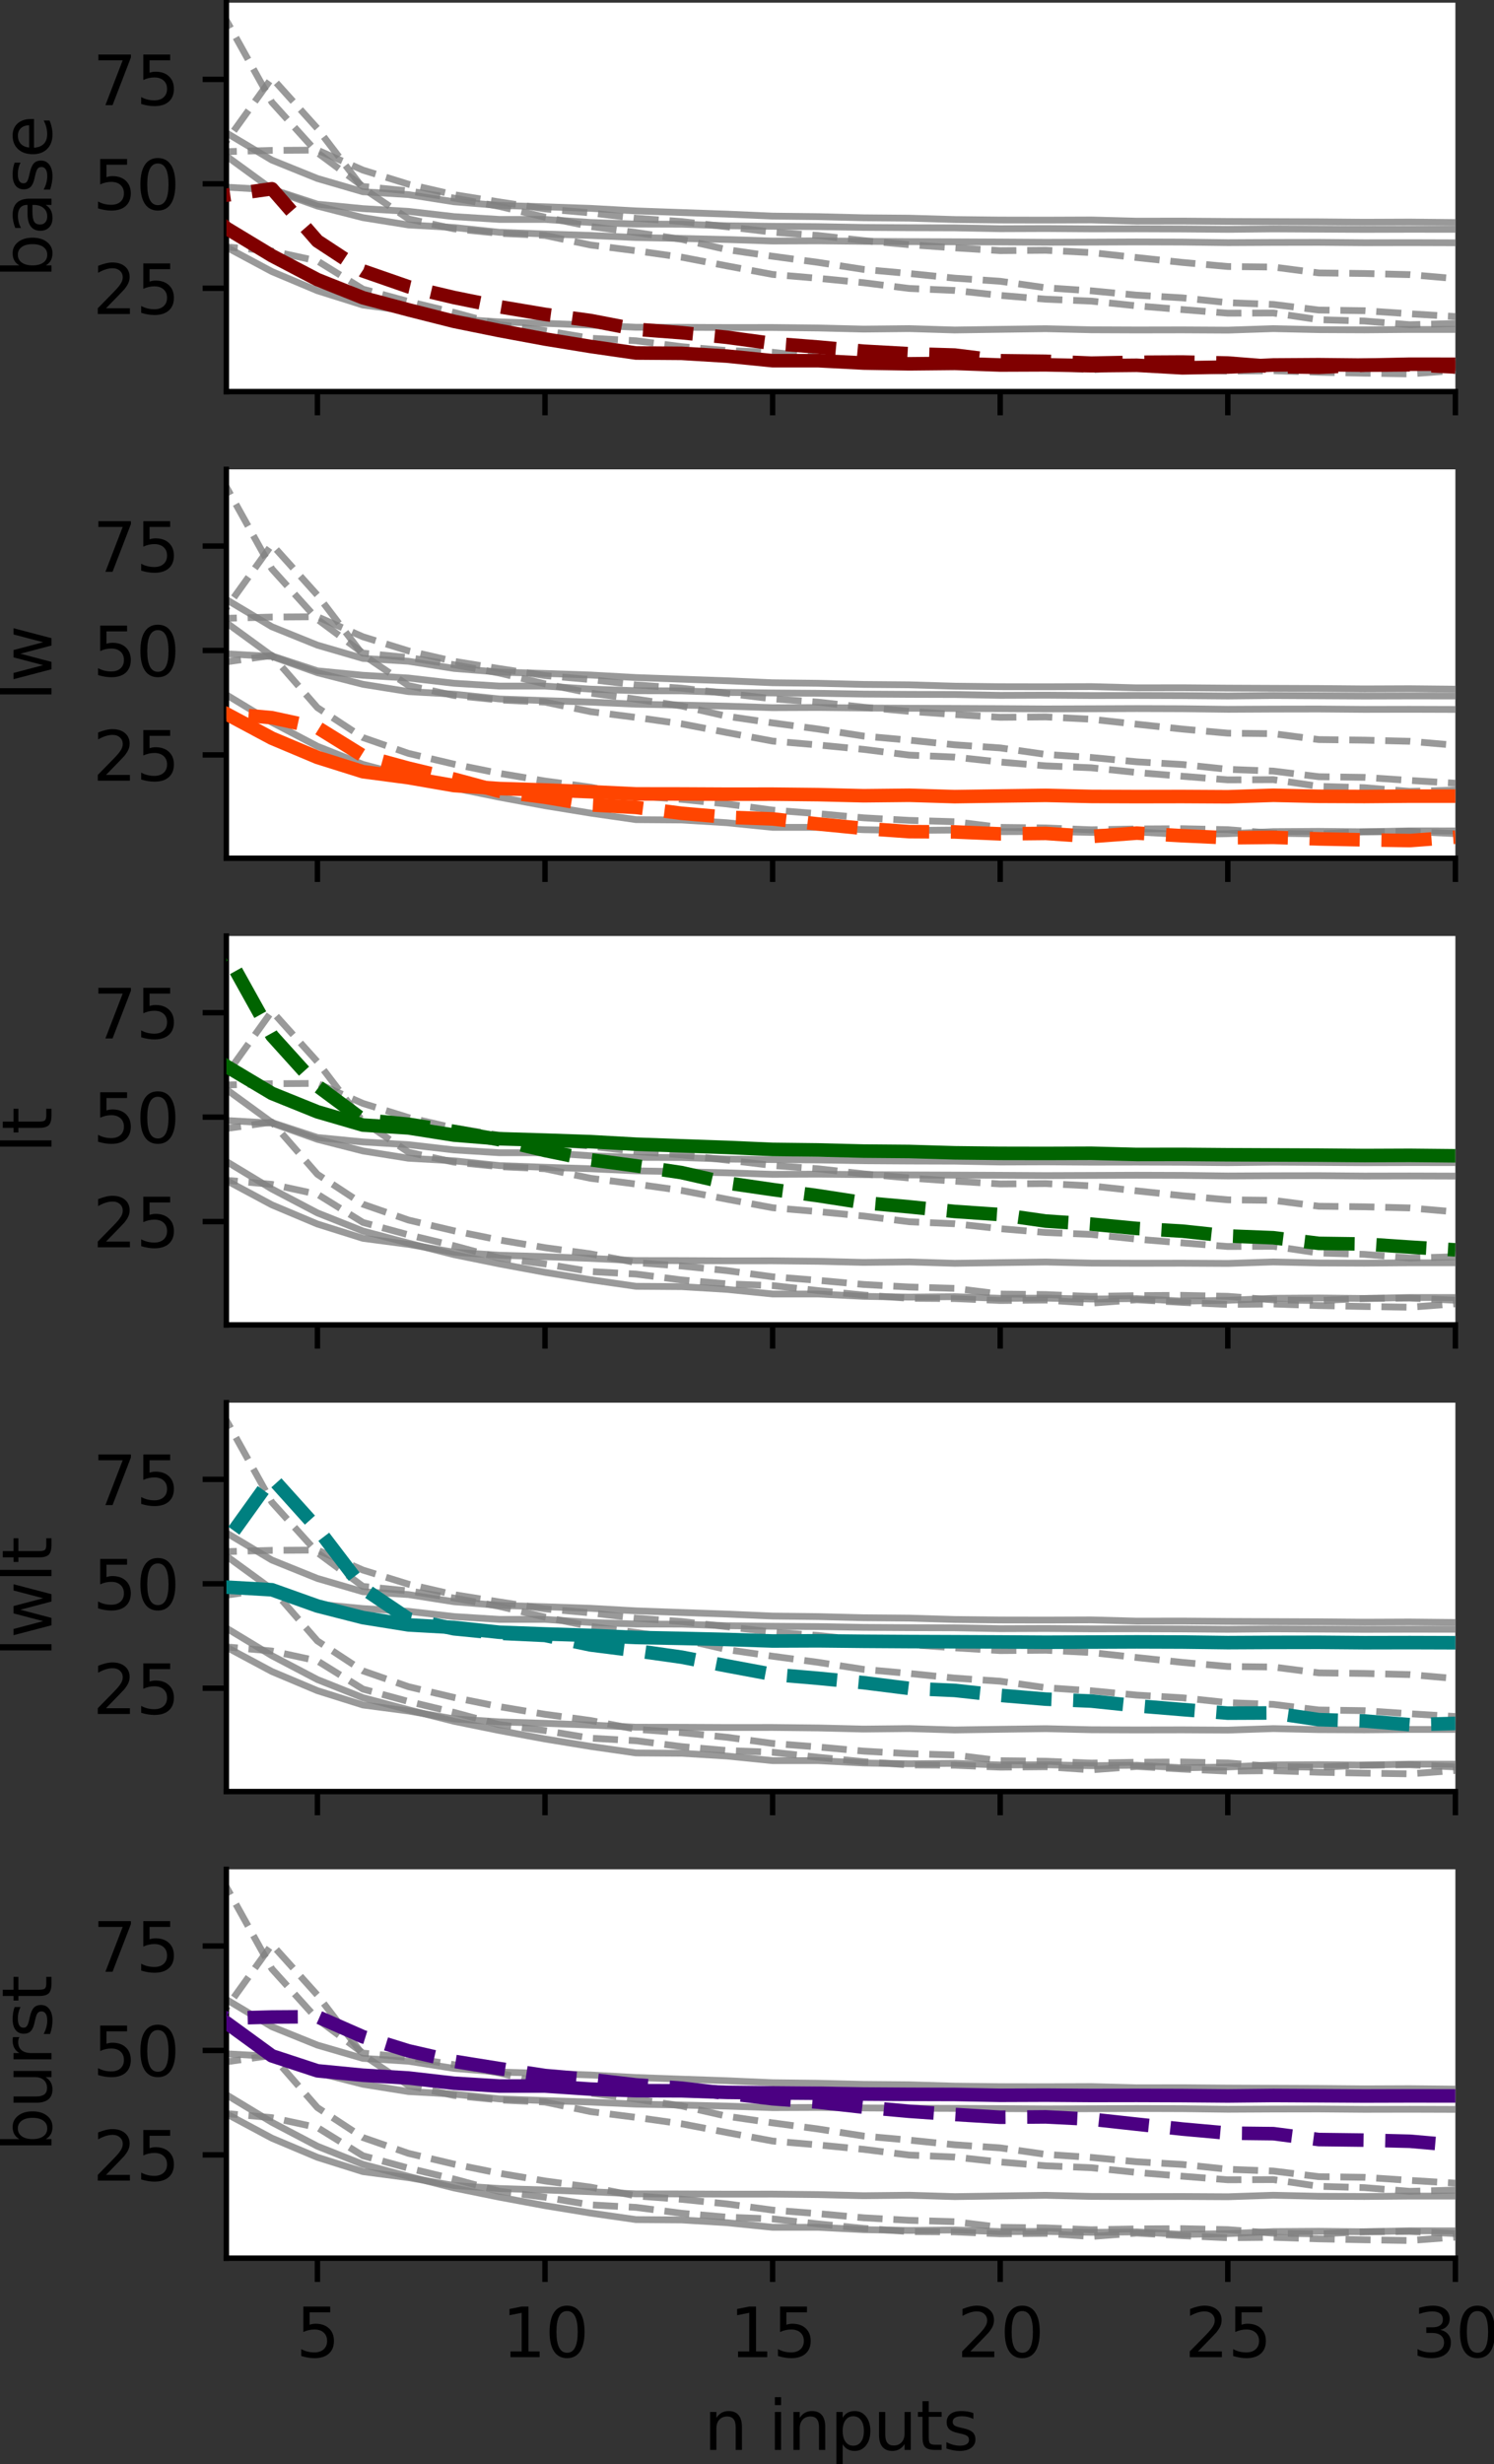 <?xml version="1.0" encoding="UTF-8" standalone="no"?>
<svg
   width="220.451pt"
   height="363.396pt"
   viewBox="0 0 220.451 363.396"
   version="1.1"
   id="svg3438"
   sodipodi:docname="nInputs_point_cell_vr_dists.svg"
   inkscape:version="1.2.2 (732a01da63, 2022-12-09, custom)"
   inkscape:export-filename="../8bf581e4/nInputs_point_cell_vr_dists.png"
   inkscape:export-xdpi="300"
   inkscape:export-ydpi="300"
   xmlns:inkscape="http://www.inkscape.org/namespaces/inkscape"
   xmlns:sodipodi="http://sodipodi.sourceforge.net/DTD/sodipodi-0.dtd"
   xmlns:xlink="http://www.w3.org/1999/xlink"
   xmlns="http://www.w3.org/2000/svg"
   xmlns:svg="http://www.w3.org/2000/svg"
   xmlns:rdf="http://www.w3.org/1999/02/22-rdf-syntax-ns#"
   xmlns:cc="http://creativecommons.org/ns#"
   xmlns:dc="http://purl.org/dc/elements/1.1/">
  <rect x="0" y="0" width="220.451" height="363.396" fill="#333333" stroke="none"/>
  <sodipodi:namedview
     id="namedview3440"
     pagecolor="#ffffff"
     bordercolor="#000000"
     borderopacity="0.25"
     inkscape:showpageshadow="2"
     inkscape:pageopacity="0.0"
     inkscape:pagecheckerboard="0"
     inkscape:deskcolor="#d1d1d1"
     inkscape:document-units="pt"
     showgrid="false"
     inkscape:zoom="1.7829861"
     inkscape:cx="117.21908"
     inkscape:cy="220.13632"
     inkscape:window-width="2486"
     inkscape:window-height="1376"
     inkscape:window-x="74"
     inkscape:window-y="27"
     inkscape:window-maximized="1"
     inkscape:current-layer="svg3438" />
  <defs
     id="defs2677">
    <style
       type="text/css"
       id="style2675">*{stroke-linejoin: round; stroke-linecap: butt}</style>
  </defs>
  <g
     id="axes_1"
     transform="translate(4.153,-51.44)">
    <g
       id="patch_2">
      <path
         d="M 29.25,109.192 H 210.6 V 51.84 H 29.25 Z"
         style="fill:#ffffff"
         id="path2682" />
    </g>
    <g
       id="matplotlib.axis_1">
      <g
         id="xtick_1">
        <g
           id="line2d_1">
          <defs
             id="defs2686">
            <path
               id="m00f7903dcc"
               d="M 0,0 V 3.5"
               style="stroke:#000000;stroke-width:0.8" />
          </defs>
          <g
             id="g2690">
            <use
               xlink:href="#m00f7903dcc"
               x="42.683"
               y="109.192"
               style="stroke:#000000;stroke-width:0.8"
               id="use2688" />
          </g>
        </g>
      </g>
      <g
         id="xtick_2">
        <g
           id="line2d_2">
          <g
             id="g2696">
            <use
               xlink:href="#m00f7903dcc"
               x="76.267"
               y="109.192"
               style="stroke:#000000;stroke-width:0.8"
               id="use2694" />
          </g>
        </g>
      </g>
      <g
         id="xtick_3">
        <g
           id="line2d_3">
          <g
             id="g2702">
            <use
               xlink:href="#m00f7903dcc"
               x="109.85"
               y="109.192"
               style="stroke:#000000;stroke-width:0.8"
               id="use2700" />
          </g>
        </g>
      </g>
      <g
         id="xtick_4">
        <g
           id="line2d_4">
          <g
             id="g2708">
            <use
               xlink:href="#m00f7903dcc"
               x="143.433"
               y="109.192"
               style="stroke:#000000;stroke-width:0.8"
               id="use2706" />
          </g>
        </g>
      </g>
      <g
         id="xtick_5">
        <g
           id="line2d_5">
          <g
             id="g2714">
            <use
               xlink:href="#m00f7903dcc"
               x="177.017"
               y="109.192"
               style="stroke:#000000;stroke-width:0.8"
               id="use2712" />
          </g>
        </g>
      </g>
      <g
         id="xtick_6">
        <g
           id="line2d_6">
          <g
             id="g2720">
            <use
               xlink:href="#m00f7903dcc"
               x="210.6"
               y="109.192"
               style="stroke:#000000;stroke-width:0.8"
               id="use2718" />
          </g>
        </g>
      </g>
    </g>
    <g
       id="matplotlib.axis_2">
      <g
         id="ytick_1">
        <g
           id="line2d_7">
          <defs
             id="defs2726">
            <path
               id="m63a76618fb"
               d="M 0,0 H -3.5"
               style="stroke:#000000;stroke-width:0.8" />
          </defs>
          <g
             id="g2730">
            <use
               xlink:href="#m63a76618fb"
               x="29.25"
               y="93.954"
               style="stroke:#000000;stroke-width:0.8"
               id="use2728" />
          </g>
        </g>
        <g
           id="text_1">
          <!-- 25 -->
          <g
             transform="matrix(0.1,0,0,-0.1,9.525,97.753)"
             id="g2741">
            <defs
               id="defs2735">
              <path
                 id="DejaVuSans-32"
                 d="M 1228,531 H 3431 V 0 H 469 v 531 q 359,372 979,998 621,627 780,809 303,340 423,576 121,236 121,464 0,372 -261,606 -261,235 -680,235 -297,0 -627,-103 -329,-103 -704,-313 v 638 q 381,153 712,231 332,78 607,78 725,0 1156,-363 431,-362 431,-968 0,-288 -108,-546 -107,-257 -392,-607 -78,-91 -497,-524 Q 1991,1309 1228,531 Z"
                 transform="scale(0.016)" />
              <path
                 id="DejaVuSans-35"
                 d="M 691,4666 H 3169 V 4134 H 1269 V 2991 q 137,47 274,70 138,23 276,23 781,0 1237,-428 457,-428 457,-1159 Q 3513,744 3044,326 2575,-91 1722,-91 1428,-91 1123,-41 819,9 494,109 v 635 q 281,-153 581,-228 300,-75 634,-75 541,0 856,284 316,284 316,772 0,487 -316,771 -315,285 -856,285 -253,0 -505,-56 -251,-56 -513,-175 z"
                 transform="scale(0.016)" />
            </defs>
            <use
               xlink:href="#DejaVuSans-32"
               id="use2737" />
            <use
               xlink:href="#DejaVuSans-35"
               x="63.623"
               id="use2739" />
          </g>
        </g>
      </g>
      <g
         id="ytick_2">
        <g
           id="line2d_8">
          <g
             id="g2747">
            <use
               xlink:href="#m63a76618fb"
               x="29.25"
               y="78.551"
               style="stroke:#000000;stroke-width:0.8"
               id="use2745" />
          </g>
        </g>
        <g
           id="text_2">
          <!-- 50 -->
          <g
             transform="matrix(0.1,0,0,-0.1,9.525,82.35)"
             id="g2757">
            <defs
               id="defs2751">
              <path
                 id="DejaVuSans-30"
                 d="m 2034,4250 q -487,0 -733,-480 -245,-479 -245,-1442 0,-959 245,-1439 246,-480 733,-480 491,0 736,480 246,480 246,1439 0,963 -246,1442 -245,480 -736,480 z m 0,500 q 785,0 1199,-621 414,-620 414,-1801 0,-1178 -414,-1799 -414,-620 -1199,-620 -784,0 -1198,620 -414,621 -414,1799 0,1181 414,1801 414,621 1198,621 z"
                 transform="scale(0.016)" />
            </defs>
            <use
               xlink:href="#DejaVuSans-35"
               id="use2753" />
            <use
               xlink:href="#DejaVuSans-30"
               x="63.623"
               id="use2755" />
          </g>
        </g>
      </g>
      <g
         id="ytick_3">
        <g
           id="line2d_9">
          <g
             id="g2763">
            <use
               xlink:href="#m63a76618fb"
               x="29.25"
               y="63.148"
               style="stroke:#000000;stroke-width:0.8"
               id="use2761" />
          </g>
        </g>
        <g
           id="text_3">
          <!-- 75 -->
          <g
             transform="matrix(0.1,0,0,-0.1,9.525,66.948)"
             id="g2773">
            <defs
               id="defs2767">
              <path
                 id="DejaVuSans-37"
                 d="M 525,4666 H 3525 V 4397 L 1831,0 H 1172 L 2766,4134 H 525 Z"
                 transform="scale(0.016)" />
            </defs>
            <use
               xlink:href="#DejaVuSans-37"
               id="use2769" />
            <use
               xlink:href="#DejaVuSans-35"
               x="63.623"
               id="use2771" />
          </g>
        </g>
      </g>
      <g
         id="text_4">
        <!-- base -->
        <g
           transform="matrix(0,-0.1,-0.1,0,3.445,92.435)"
           id="g2791">
          <defs
             id="defs2781">
            <path
               id="DejaVuSans-62"
               d="m 3116,1747 q 0,634 -261,995 -261,361 -717,361 -457,0 -718,-361 -261,-361 -261,-995 0,-634 261,-995 261,-361 718,-361 456,0 717,361 261,361 261,995 z M 1159,2969 q 182,312 458,463 277,152 661,152 638,0 1036,-506 399,-506 399,-1331 Q 3713,922 3314,415 2916,-91 2278,-91 1894,-91 1617,61 1341,213 1159,525 V 0 H 581 v 4863 h 578 z"
               transform="scale(0.016)" />
            <path
               id="DejaVuSans-61"
               d="m 2194,1759 q -697,0 -966,-159 -269,-159 -269,-544 0,-306 202,-486 202,-179 548,-179 479,0 768,339 289,339 289,901 v 128 z m 1147,238 V 0 H 2766 V 531 Q 2569,213 2275,61 1981,-91 1556,-91 q -537,0 -855,302 -317,302 -317,808 0,590 395,890 396,300 1180,300 h 807 v 57 q 0,397 -261,614 -261,217 -733,217 -300,0 -585,-72 -284,-72 -546,-216 v 532 q 315,122 612,182 297,61 578,61 760,0 1135,-394 375,-393 375,-1193 z"
               transform="scale(0.016)" />
            <path
               id="DejaVuSans-73"
               d="m 2834,3397 v -544 q -243,125 -506,187 -262,63 -544,63 -428,0 -642,-131 -214,-131 -214,-394 0,-200 153,-314 153,-114 616,-217 l 197,-44 q 612,-131 870,-370 258,-239 258,-667 0,-488 -386,-773 Q 2250,-91 1575,-91 1294,-91 989,-36 684,19 347,128 v 594 q 319,-166 628,-249 309,-82 613,-82 406,0 624,139 219,139 219,392 0,234 -158,359 -157,125 -692,241 l -200,47 q -534,112 -772,345 -237,233 -237,639 0,494 350,762 350,269 994,269 318,0 599,-47 282,-46 519,-140 z"
               transform="scale(0.016)" />
            <path
               id="DejaVuSans-65"
               d="M 3597,1894 V 1613 H 953 q 38,-594 358,-905 320,-311 892,-311 331,0 642,81 311,81 618,244 V 178 Q 3153,47 2828,-22 2503,-91 2169,-91 1331,-91 842,396 353,884 353,1716 q 0,859 464,1363 464,505 1252,505 706,0 1117,-455 411,-454 411,-1235 z m -575,169 q -6,471 -264,752 -258,282 -683,282 -481,0 -770,-272 -289,-272 -333,-766 z"
               transform="scale(0.016)" />
          </defs>
          <use
             xlink:href="#DejaVuSans-62"
             id="use2783" />
          <use
             xlink:href="#DejaVuSans-61"
             x="63.477"
             id="use2785" />
          <use
             xlink:href="#DejaVuSans-73"
             x="124.756"
             id="use2787" />
          <use
             xlink:href="#DejaVuSans-65"
             x="176.855"
             id="use2789" />
        </g>
      </g>
    </g>
    <g
       id="line2d_10">
      <path
         d="m 22.533,84.947 6.717,2.948 6.717,3.595 6.717,2.826 6.717,2.11 6.717,0.886 6.717,1.162 6.717,0.443 6.717,0.212 6.717,0.257 6.717,0.319 6.717,0.009 6.717,0.033 6.717,-0.006 6.717,0.071 6.717,0.165 6.717,-0.071 6.717,0.203 6.717,-0.098 6.717,-0.092 6.717,0.159 6.717,0.027 6.717,-0.012 6.717,0.037 6.717,-0.221 6.717,0.151 6.717,0.03 6.717,-0.058 6.717,10e-4"
         clip-path="url(#p72a8fb3f4f)"
         style="fill:none;stroke:#808080;stroke-linecap:square;stroke-opacity:0.8"
         id="path2795" />
    </g>
    <g
       id="line2d_11">
      <path
         d="m 22.533,84.947 6.717,2.913 6.717,0.606 6.717,1.455 6.717,4.163 6.717,1.826 6.717,1.612 6.717,1.806 6.717,0.871 6.717,1.125 6.717,0.372 6.717,0.869 6.717,0.579 6.717,0.253 6.717,0.74 6.717,0.659 6.717,0.474 6.717,0.043 6.717,0.283 6.717,-0.065 6.717,0.458 6.717,-0.501 6.717,0.384 6.717,0.306 6.717,-0.069 6.717,0.233 6.717,0.136 6.717,0.107 6.717,-0.501"
         clip-path="url(#p72a8fb3f4f)"
         style="fill:none;stroke:#808080;stroke-dasharray:3.7, 1.6;stroke-dashoffset:0;stroke-opacity:0.8"
         id="path2798" />
    </g>
    <g
       id="line2d_12">
      <path
         d="m 22.533,66.191 6.717,4.851 6.717,4.01 6.717,2.714 6.717,1.955 6.717,0.42 6.717,1.058 6.717,0.541 6.717,0.2 6.717,0.229 6.717,0.374 6.717,0.241 6.717,0.233 6.717,0.294 6.717,0.079 6.717,0.168 6.717,0.057 6.717,0.2 6.717,0.076 6.717,0.012 6.717,-0.025 6.717,0.179 6.717,-0.011 6.717,0.055 6.717,0.029 6.717,0.027 6.717,0.059 6.717,-0.027 6.717,0.067"
         clip-path="url(#p72a8fb3f4f)"
         style="fill:none;stroke:#808080;stroke-linecap:square;stroke-opacity:0.8"
         id="path2801" />
    </g>
    <g
       id="line2d_13">
      <path
         d="M 22.533,58.225 29.25,54.447 l 6.717,12.078 6.717,7.435 6.717,4.982 6.717,0.657 6.717,1.056 6.717,1.229 6.717,1.589 6.717,1.371 6.717,0.888 6.717,1.002 6.717,1.528 6.717,0.974 6.717,0.901 6.717,1.038 6.717,0.602 6.717,0.687 6.717,0.457 6.717,0.959 6.717,0.449 6.717,0.641 6.717,0.395 6.717,0.712 6.717,0.262 6.717,0.829 6.717,0.095 6.717,0.456 6.717,0.407"
         clip-path="url(#p72a8fb3f4f)"
         style="fill:none;stroke:#808080;stroke-dasharray:3.7, 1.6;stroke-dashoffset:0;stroke-opacity:0.8"
         id="path2804" />
    </g>
    <g
       id="line2d_14">
      <path
         d="m 22.533,77.801 6.717,1.244 6.717,0.388 6.717,2.395 6.717,1.712 6.717,1.076 6.717,0.378 6.717,0.707 6.717,0.246 6.717,0.217 6.717,0.308 6.717,0.134 6.717,0.158 6.717,0.224 6.717,-0.027 6.717,0.071 6.717,0.042 6.717,0.025 6.717,0.031 6.717,0.041 6.717,-0.023 6.717,-0.028 6.717,0.022 6.717,0.086 6.717,-0.034 6.717,-0.011 6.717,0.057 6.717,-0.013 6.717,0.021"
         clip-path="url(#p72a8fb3f4f)"
         style="fill:none;stroke:#808080;stroke-linecap:square;stroke-opacity:0.8"
         id="path2807" />
    </g>
    <g
       id="line2d_15">
      <path
         d="M 22.533,77.801 29.25,72.276 l 6.717,-9.35 6.717,7.464 6.717,8.81 6.717,4.524 6.717,1.464 6.717,0.663 6.717,0.314 6.717,1.406 6.717,0.853 6.717,0.946 6.717,1.29 6.717,1.253 6.717,0.573 6.717,0.652 6.717,0.842 6.717,0.298 6.717,0.727 6.717,0.56 6.717,0.283 6.717,0.698 6.717,0.553 6.717,0.532 6.717,-0.03 6.717,0.989 6.717,0.196 6.717,0.546 6.717,-0.189"
         clip-path="url(#p72a8fb3f4f)"
         style="fill:none;stroke:#808080;stroke-dasharray:3.7, 1.6;stroke-dashoffset:0;stroke-opacity:0.8"
         id="path2810" />
    </g>
    <g
       id="line2d_16">
      <path
         d="m 22.533,70.563 6.717,3.895 6.717,4.89 6.717,2.208 6.717,0.653 6.717,0.405 6.717,0.772 6.717,0.416 6.717,4.79e-4 6.717,0.448 6.717,0.237 6.717,0.02 6.717,0.23 6.717,0.076 6.717,0.052 6.717,0.116 6.717,0.043 6.717,0.019 6.717,0.127 6.717,-0.025 6.717,0.049 6.717,-0.009 6.717,0.024 6.717,0.056 6.717,-0.068 6.717,0.036 6.717,0.038 6.717,-0.018 6.717,0.007"
         clip-path="url(#p72a8fb3f4f)"
         style="fill:none;stroke:#808080;stroke-linecap:square;stroke-opacity:0.8"
         id="path2813" />
    </g>
    <g
       id="line2d_17">
      <path
         d="M 22.533,70.563 29.25,73.805 35.967,73.62 42.683,73.576 49.4,76.529 l 6.717,2.082 6.717,1.541 6.717,1.076 6.717,1.023 6.717,0.587 6.717,0.791 6.717,0.486 6.717,0.772 6.717,0.793 6.717,0.492 6.717,0.748 6.717,0.606 6.717,0.469 6.717,0.41 6.717,-0.053 6.717,0.339 6.717,0.736 6.717,0.716 6.717,0.604 6.717,0.078 6.717,0.868 6.717,0.083 6.717,0.169 6.717,0.583"
         clip-path="url(#p72a8fb3f4f)"
         style="fill:none;stroke:#808080;stroke-dasharray:3.7, 1.6;stroke-dashoffset:0;stroke-opacity:0.8"
         id="path2816" />
    </g>
    <g
       id="patch_3">
      <path
         d="M 29.25,109.192 V 51.84"
         style="fill:none;stroke:#000000;stroke-width:0.8;stroke-linecap:square;stroke-linejoin:miter"
         id="path2819" />
    </g>
    <g
       id="patch_4">
      <path
         d="M 29.25,109.192 H 210.6"
         style="fill:none;stroke:#000000;stroke-width:0.8;stroke-linecap:square;stroke-linejoin:miter"
         id="path2822" />
    </g>
    <g
       id="line2d_18">
      <path
         d="m 22.533,78.996 6.717,6.094 6.717,4.061 6.717,3.526 6.717,2.675 6.717,1.78 6.717,1.697 6.717,1.364 6.717,1.247 6.717,1.095 6.717,0.966 6.717,0.049 6.717,0.407 6.717,0.677 6.717,0.001 6.717,0.349 6.717,0.113 6.717,-0.066 6.717,0.241 6.717,-0.026 6.717,0.133 6.717,-0.066 6.717,0.377 6.717,-0.121 6.717,-0.301 6.717,-0.043 6.717,0.068 6.717,-0.141 6.717,0.008"
         clip-path="url(#p72a8fb3f4f)"
         style="fill:none;stroke:#800000;stroke-width:2;stroke-linecap:square"
         id="path2825" />
    </g>
    <g
       id="line2d_19">
      <path
         d="m 22.533,78.996 6.717,1.23 6.717,-0.946 6.717,7.701 6.717,4.415 6.717,2.334 6.717,1.588 6.717,1.357 6.717,1.129 6.717,0.908 6.717,1.292 6.717,0.503 6.717,0.681 6.717,0.909 6.717,0.522 6.717,0.614 6.717,0.373 6.717,0.199 6.717,0.835 6.717,0.08 6.717,0.277 6.717,-0.126 6.717,-0.037 6.717,0.145 6.717,0.524 6.717,0.107 6.717,-0.314 6.717,-0.055 6.717,0.322"
         clip-path="url(#p72a8fb3f4f)"
         style="fill:none;stroke:#800000;stroke-width:2;stroke-dasharray:7.4, 3.2;stroke-dashoffset:0"
         id="path2828" />
    </g>
  </g>
  <g
     id="axes_2"
     transform="translate(4.153,-51.44)">
    <g
       id="patch_5">
      <path
         d="M 29.25,178.014 H 210.6 V 120.662 H 29.25 Z"
         style="fill:#ffffff"
         id="path2832" />
    </g>
    <g
       id="matplotlib.axis_3">
      <g
         id="xtick_7">
        <g
           id="line2d_20">
          <g
             id="g2837">
            <use
               xlink:href="#m00f7903dcc"
               x="42.683"
               y="178.014"
               style="stroke:#000000;stroke-width:0.8"
               id="use2835" />
          </g>
        </g>
      </g>
      <g
         id="xtick_8">
        <g
           id="line2d_21">
          <g
             id="g2843">
            <use
               xlink:href="#m00f7903dcc"
               x="76.267"
               y="178.014"
               style="stroke:#000000;stroke-width:0.8"
               id="use2841" />
          </g>
        </g>
      </g>
      <g
         id="xtick_9">
        <g
           id="line2d_22">
          <g
             id="g2849">
            <use
               xlink:href="#m00f7903dcc"
               x="109.85"
               y="178.014"
               style="stroke:#000000;stroke-width:0.8"
               id="use2847" />
          </g>
        </g>
      </g>
      <g
         id="xtick_10">
        <g
           id="line2d_23">
          <g
             id="g2855">
            <use
               xlink:href="#m00f7903dcc"
               x="143.433"
               y="178.014"
               style="stroke:#000000;stroke-width:0.8"
               id="use2853" />
          </g>
        </g>
      </g>
      <g
         id="xtick_11">
        <g
           id="line2d_24">
          <g
             id="g2861">
            <use
               xlink:href="#m00f7903dcc"
               x="177.017"
               y="178.014"
               style="stroke:#000000;stroke-width:0.8"
               id="use2859" />
          </g>
        </g>
      </g>
      <g
         id="xtick_12">
        <g
           id="line2d_25">
          <g
             id="g2867">
            <use
               xlink:href="#m00f7903dcc"
               x="210.6"
               y="178.014"
               style="stroke:#000000;stroke-width:0.8"
               id="use2865" />
          </g>
        </g>
      </g>
    </g>
    <g
       id="matplotlib.axis_4">
      <g
         id="ytick_4">
        <g
           id="line2d_26">
          <g
             id="g2874">
            <use
               xlink:href="#m63a76618fb"
               x="29.25"
               y="162.776"
               style="stroke:#000000;stroke-width:0.8"
               id="use2872" />
          </g>
        </g>
        <g
           id="text_5">
          <!-- 25 -->
          <g
             transform="matrix(0.1,0,0,-0.1,9.525,166.575)"
             id="g2881">
            <use
               xlink:href="#DejaVuSans-32"
               id="use2877" />
            <use
               xlink:href="#DejaVuSans-35"
               x="63.623"
               id="use2879" />
          </g>
        </g>
      </g>
      <g
         id="ytick_5">
        <g
           id="line2d_27">
          <g
             id="g2887">
            <use
               xlink:href="#m63a76618fb"
               x="29.25"
               y="147.373"
               style="stroke:#000000;stroke-width:0.8"
               id="use2885" />
          </g>
        </g>
        <g
           id="text_6">
          <!-- 50 -->
          <g
             transform="matrix(0.1,0,0,-0.1,9.525,151.172)"
             id="g2894">
            <use
               xlink:href="#DejaVuSans-35"
               id="use2890" />
            <use
               xlink:href="#DejaVuSans-30"
               x="63.623"
               id="use2892" />
          </g>
        </g>
      </g>
      <g
         id="ytick_6">
        <g
           id="line2d_28">
          <g
             id="g2900">
            <use
               xlink:href="#m63a76618fb"
               x="29.25"
               y="131.97"
               style="stroke:#000000;stroke-width:0.8"
               id="use2898" />
          </g>
        </g>
        <g
           id="text_7">
          <!-- 75 -->
          <g
             transform="matrix(0.1,0,0,-0.1,9.525,135.77)"
             id="g2907">
            <use
               xlink:href="#DejaVuSans-37"
               id="use2903" />
            <use
               xlink:href="#DejaVuSans-35"
               x="63.623"
               id="use2905" />
          </g>
        </g>
      </g>
      <g
         id="text_8">
        <!-- lw -->
        <g
           transform="matrix(0,-0.1,-0.1,0,3.445,154.816)"
           id="g2919">
          <defs
             id="defs2913">
            <path
               id="DejaVuSans-6c"
               d="m 603,4863 h 575 V 0 H 603 Z"
               transform="scale(0.016)" />
            <path
               id="DejaVuSans-77"
               d="m 269,3500 h 575 l 719,-2731 715,2731 h 678 l 719,-2731 716,2731 h 575 L 4050,0 H 3372 L 2619,2869 1863,0 h -679 z"
               transform="scale(0.016)" />
          </defs>
          <use
             xlink:href="#DejaVuSans-6c"
             id="use2915" />
          <use
             xlink:href="#DejaVuSans-77"
             x="27.783"
             id="use2917" />
        </g>
      </g>
    </g>
    <g
       id="line2d_29">
      <path
         d="m 22.533,147.818 6.717,6.094 6.717,4.061 6.717,3.526 6.717,2.675 6.717,1.78 6.717,1.697 6.717,1.364 6.717,1.247 6.717,1.095 6.717,0.966 6.717,0.049 6.717,0.407 6.717,0.677 6.717,0.001 6.717,0.349 6.717,0.113 6.717,-0.066 6.717,0.241 6.717,-0.026 6.717,0.133 6.717,-0.066 6.717,0.377 6.717,-0.121 6.717,-0.301 6.717,-0.043 6.717,0.068 6.717,-0.141 6.717,0.008"
         clip-path="url(#pf074e9bb56)"
         style="fill:none;stroke:#808080;stroke-linecap:square;stroke-opacity:0.8"
         id="path2923" />
    </g>
    <g
       id="line2d_30">
      <path
         d="m 22.533,147.818 6.717,1.23 6.717,-0.946 6.717,7.701 6.717,4.415 6.717,2.334 6.717,1.588 6.717,1.357 6.717,1.129 6.717,0.908 6.717,1.292 6.717,0.503 6.717,0.681 6.717,0.909 6.717,0.522 6.717,0.614 6.717,0.373 6.717,0.199 6.717,0.835 6.717,0.08 6.717,0.277 6.717,-0.126 6.717,-0.037 6.717,0.145 6.717,0.524 6.717,0.107 6.717,-0.314 6.717,-0.055 6.717,0.322"
         clip-path="url(#pf074e9bb56)"
         style="fill:none;stroke:#808080;stroke-dasharray:3.7, 1.6;stroke-dashoffset:0;stroke-opacity:0.8"
         id="path2926" />
    </g>
    <g
       id="line2d_31">
      <path
         d="m 22.533,135.013 6.717,4.851 6.717,4.01 6.717,2.714 6.717,1.955 6.717,0.42 6.717,1.058 6.717,0.541 6.717,0.2 6.717,0.229 6.717,0.374 6.717,0.241 6.717,0.233 6.717,0.294 6.717,0.079 6.717,0.168 6.717,0.057 6.717,0.2 6.717,0.076 6.717,0.012 6.717,-0.025 6.717,0.179 6.717,-0.011 6.717,0.055 6.717,0.029 6.717,0.027 6.717,0.059 6.717,-0.027 6.717,0.067"
         clip-path="url(#pf074e9bb56)"
         style="fill:none;stroke:#808080;stroke-linecap:square;stroke-opacity:0.8"
         id="path2929" />
    </g>
    <g
       id="line2d_32">
      <path
         d="m 22.533,127.047 6.717,-3.778 6.717,12.078 6.717,7.435 6.717,4.982 6.717,0.657 6.717,1.056 6.717,1.229 6.717,1.589 6.717,1.371 6.717,0.888 6.717,1.002 6.717,1.528 6.717,0.974 6.717,0.901 6.717,1.038 6.717,0.602 6.717,0.687 6.717,0.457 6.717,0.959 6.717,0.449 6.717,0.641 6.717,0.395 6.717,0.712 6.717,0.262 6.717,0.829 6.717,0.095 6.717,0.456 6.717,0.407"
         clip-path="url(#pf074e9bb56)"
         style="fill:none;stroke:#808080;stroke-dasharray:3.7, 1.6;stroke-dashoffset:0;stroke-opacity:0.8"
         id="path2932" />
    </g>
    <g
       id="line2d_33">
      <path
         d="m 22.533,146.623 6.717,1.244 6.717,0.388 6.717,2.395 6.717,1.712 6.717,1.076 6.717,0.378 6.717,0.707 6.717,0.246 6.717,0.217 6.717,0.308 6.717,0.134 6.717,0.158 6.717,0.224 6.717,-0.027 6.717,0.071 6.717,0.042 6.717,0.025 6.717,0.031 6.717,0.041 6.717,-0.024 6.717,-0.028 6.717,0.022 6.717,0.086 6.717,-0.034 6.717,-0.011 6.717,0.057 6.717,-0.013 6.717,0.021"
         clip-path="url(#pf074e9bb56)"
         style="fill:none;stroke:#808080;stroke-linecap:square;stroke-opacity:0.8"
         id="path2935" />
    </g>
    <g
       id="line2d_34">
      <path
         d="m 22.533,146.623 6.717,-5.525 6.717,-9.35 6.717,7.464 6.717,8.81 6.717,4.524 6.717,1.464 6.717,0.663 6.717,0.314 6.717,1.406 6.717,0.853 6.717,0.946 6.717,1.29 6.717,1.253 6.717,0.573 6.717,0.652 6.717,0.842 6.717,0.298 6.717,0.727 6.717,0.56 6.717,0.283 6.717,0.698 6.717,0.553 6.717,0.532 6.717,-0.03 6.717,0.989 6.717,0.196 6.717,0.546 6.717,-0.189"
         clip-path="url(#pf074e9bb56)"
         style="fill:none;stroke:#808080;stroke-dasharray:3.7, 1.6;stroke-dashoffset:0;stroke-opacity:0.8"
         id="path2938" />
    </g>
    <g
       id="line2d_35">
      <path
         d="m 22.533,139.385 6.717,3.895 6.717,4.89 6.717,2.208 6.717,0.653 6.717,0.405 6.717,0.772 6.717,0.416 6.717,4.8e-4 6.717,0.448 6.717,0.237 6.717,0.02 6.717,0.23 6.717,0.076 6.717,0.052 6.717,0.116 6.717,0.043 6.717,0.019 6.717,0.127 6.717,-0.025 6.717,0.049 6.717,-0.01 6.717,0.024 6.717,0.056 6.717,-0.068 6.717,0.036 6.717,0.038 6.717,-0.018 6.717,0.007"
         clip-path="url(#pf074e9bb56)"
         style="fill:none;stroke:#808080;stroke-linecap:square;stroke-opacity:0.8"
         id="path2941" />
    </g>
    <g
       id="line2d_36">
      <path
         d="m 22.533,139.385 6.717,3.243 6.717,-0.185 6.717,-0.044 6.717,2.953 6.717,2.082 6.717,1.541 6.717,1.075 6.717,1.023 6.717,0.587 6.717,0.791 6.717,0.486 6.717,0.772 6.717,0.793 6.717,0.492 6.717,0.748 6.717,0.606 6.717,0.469 6.717,0.41 6.717,-0.053 6.717,0.339 6.717,0.736 6.717,0.716 6.717,0.604 6.717,0.078 6.717,0.868 6.717,0.083 6.717,0.169 6.717,0.583"
         clip-path="url(#pf074e9bb56)"
         style="fill:none;stroke:#808080;stroke-dasharray:3.7, 1.6;stroke-dashoffset:0;stroke-opacity:0.8"
         id="path2944" />
    </g>
    <g
       id="patch_6">
      <path
         d="M 29.25,178.014 V 120.662"
         style="fill:none;stroke:#000000;stroke-width:0.8;stroke-linecap:square;stroke-linejoin:miter"
         id="path2947" />
    </g>
    <g
       id="patch_7">
      <path
         d="M 29.25,178.014 H 210.6"
         style="fill:none;stroke:#000000;stroke-width:0.8;stroke-linecap:square;stroke-linejoin:miter"
         id="path2950" />
    </g>
    <g
       id="line2d_37">
      <path
         d="m 22.533,153.769 6.717,2.948 6.717,3.595 6.717,2.826 6.717,2.11 6.717,0.886 6.717,1.162 6.717,0.443 6.717,0.212 6.717,0.257 6.717,0.319 6.717,0.009 6.717,0.033 6.717,-0.006 6.717,0.071 6.717,0.165 6.717,-0.071 6.717,0.203 6.717,-0.098 6.717,-0.092 6.717,0.159 6.717,0.027 6.717,-0.012 6.717,0.037 6.717,-0.221 6.717,0.151 6.717,0.03 6.717,-0.058 6.717,10e-4"
         clip-path="url(#pf074e9bb56)"
         style="fill:none;stroke:#ff4500;stroke-width:2;stroke-linecap:square"
         id="path2953" />
    </g>
    <g
       id="line2d_38">
      <path
         d="m 22.533,153.769 6.717,2.913 6.717,0.606 6.717,1.455 6.717,4.163 6.717,1.826 6.717,1.612 6.717,1.806 6.717,0.871 6.717,1.125 6.717,0.372 6.717,0.869 6.717,0.578 6.717,0.253 6.717,0.74 6.717,0.659 6.717,0.474 6.717,0.043 6.717,0.283 6.717,-0.065 6.717,0.458 6.717,-0.501 6.717,0.384 6.717,0.306 6.717,-0.069 6.717,0.233 6.717,0.136 6.717,0.107 6.717,-0.501"
         clip-path="url(#pf074e9bb56)"
         style="fill:none;stroke:#ff4500;stroke-width:2;stroke-dasharray:7.4, 3.2;stroke-dashoffset:0"
         id="path2956" />
    </g>
  </g>
  <g
     id="axes_3"
     transform="translate(4.153,-51.44)">
    <g
       id="patch_8">
      <path
         d="M 29.25,246.836 H 210.6 V 189.484 H 29.25 Z"
         style="fill:#ffffff"
         id="path2960" />
    </g>
    <g
       id="matplotlib.axis_5">
      <g
         id="xtick_13">
        <g
           id="line2d_39">
          <g
             id="g2965">
            <use
               xlink:href="#m00f7903dcc"
               x="42.683"
               y="246.836"
               style="stroke:#000000;stroke-width:0.8"
               id="use2963" />
          </g>
        </g>
      </g>
      <g
         id="xtick_14">
        <g
           id="line2d_40">
          <g
             id="g2971">
            <use
               xlink:href="#m00f7903dcc"
               x="76.267"
               y="246.836"
               style="stroke:#000000;stroke-width:0.8"
               id="use2969" />
          </g>
        </g>
      </g>
      <g
         id="xtick_15">
        <g
           id="line2d_41">
          <g
             id="g2977">
            <use
               xlink:href="#m00f7903dcc"
               x="109.85"
               y="246.836"
               style="stroke:#000000;stroke-width:0.8"
               id="use2975" />
          </g>
        </g>
      </g>
      <g
         id="xtick_16">
        <g
           id="line2d_42">
          <g
             id="g2983">
            <use
               xlink:href="#m00f7903dcc"
               x="143.433"
               y="246.836"
               style="stroke:#000000;stroke-width:0.8"
               id="use2981" />
          </g>
        </g>
      </g>
      <g
         id="xtick_17">
        <g
           id="line2d_43">
          <g
             id="g2989">
            <use
               xlink:href="#m00f7903dcc"
               x="177.017"
               y="246.836"
               style="stroke:#000000;stroke-width:0.8"
               id="use2987" />
          </g>
        </g>
      </g>
      <g
         id="xtick_18">
        <g
           id="line2d_44">
          <g
             id="g2995">
            <use
               xlink:href="#m00f7903dcc"
               x="210.6"
               y="246.836"
               style="stroke:#000000;stroke-width:0.8"
               id="use2993" />
          </g>
        </g>
      </g>
    </g>
    <g
       id="matplotlib.axis_6">
      <g
         id="ytick_7">
        <g
           id="line2d_45">
          <g
             id="g3002">
            <use
               xlink:href="#m63a76618fb"
               x="29.25"
               y="231.598"
               style="stroke:#000000;stroke-width:0.8"
               id="use3000" />
          </g>
        </g>
        <g
           id="text_9">
          <!-- 25 -->
          <g
             transform="matrix(0.1,0,0,-0.1,9.525,235.397)"
             id="g3009">
            <use
               xlink:href="#DejaVuSans-32"
               id="use3005" />
            <use
               xlink:href="#DejaVuSans-35"
               x="63.623"
               id="use3007" />
          </g>
        </g>
      </g>
      <g
         id="ytick_8">
        <g
           id="line2d_46">
          <g
             id="g3015">
            <use
               xlink:href="#m63a76618fb"
               x="29.25"
               y="216.195"
               style="stroke:#000000;stroke-width:0.8"
               id="use3013" />
          </g>
        </g>
        <g
           id="text_10">
          <!-- 50 -->
          <g
             transform="matrix(0.1,0,0,-0.1,9.525,219.994)"
             id="g3022">
            <use
               xlink:href="#DejaVuSans-35"
               id="use3018" />
            <use
               xlink:href="#DejaVuSans-30"
               x="63.623"
               id="use3020" />
          </g>
        </g>
      </g>
      <g
         id="ytick_9">
        <g
           id="line2d_47">
          <g
             id="g3028">
            <use
               xlink:href="#m63a76618fb"
               x="29.25"
               y="200.792"
               style="stroke:#000000;stroke-width:0.8"
               id="use3026" />
          </g>
        </g>
        <g
           id="text_11">
          <!-- 75 -->
          <g
             transform="matrix(0.1,0,0,-0.1,9.525,204.592)"
             id="g3035">
            <use
               xlink:href="#DejaVuSans-37"
               id="use3031" />
            <use
               xlink:href="#DejaVuSans-35"
               x="63.623"
               id="use3033" />
          </g>
        </g>
      </g>
      <g
         id="text_12">
        <!-- lt -->
        <g
           transform="matrix(0,-0.1,-0.1,0,3.445,221.509)"
           id="g3046">
          <defs
             id="defs3040">
            <path
               id="DejaVuSans-74"
               d="M 1172,4494 V 3500 H 2356 V 3053 H 1172 V 1153 q 0,-428 117,-550 117,-122 477,-122 h 590 V 0 H 1766 Q 1100,0 847,248 594,497 594,1153 V 3053 H 172 v 447 h 422 v 994 z"
               transform="scale(0.016)" />
          </defs>
          <use
             xlink:href="#DejaVuSans-6c"
             id="use3042" />
          <use
             xlink:href="#DejaVuSans-74"
             x="27.783"
             id="use3044" />
        </g>
      </g>
    </g>
    <g
       id="line2d_48">
      <path
         d="m 22.533,216.64 6.717,6.094 6.717,4.061 6.717,3.526 6.717,2.675 6.717,1.78 6.717,1.697 6.717,1.364 6.717,1.247 6.717,1.095 6.717,0.966 6.717,0.049 6.717,0.407 6.717,0.677 6.717,0.001 6.717,0.349 6.717,0.113 6.717,-0.066 6.717,0.241 6.717,-0.026 6.717,0.133 6.717,-0.066 6.717,0.377 6.717,-0.121 6.717,-0.301 6.717,-0.043 6.717,0.068 6.717,-0.141 6.717,0.008"
         clip-path="url(#p02442eedb0)"
         style="fill:none;stroke:#808080;stroke-linecap:square;stroke-opacity:0.8"
         id="path3050" />
    </g>
    <g
       id="line2d_49">
      <path
         d="m 22.533,216.64 6.717,1.23 6.717,-0.946 6.717,7.701 6.717,4.415 6.717,2.334 6.717,1.588 6.717,1.357 6.717,1.129 6.717,0.908 6.717,1.292 6.717,0.503 6.717,0.681 6.717,0.909 6.717,0.522 6.717,0.614 6.717,0.373 6.717,0.199 6.717,0.835 6.717,0.08 6.717,0.277 6.717,-0.126 6.717,-0.037 6.717,0.145 6.717,0.524 6.717,0.107 6.717,-0.314 6.717,-0.055 6.717,0.322"
         clip-path="url(#p02442eedb0)"
         style="fill:none;stroke:#808080;stroke-dasharray:3.7, 1.6;stroke-dashoffset:0;stroke-opacity:0.8"
         id="path3053" />
    </g>
    <g
       id="line2d_50">
      <path
         d="m 22.533,222.591 6.717,2.948 6.717,3.595 6.717,2.826 6.717,2.11 6.717,0.886 6.717,1.162 6.717,0.443 6.717,0.212 6.717,0.257 6.717,0.319 6.717,0.009 6.717,0.033 6.717,-0.006 6.717,0.071 6.717,0.165 6.717,-0.071 6.717,0.203 6.717,-0.098 6.717,-0.092 6.717,0.159 6.717,0.027 6.717,-0.012 6.717,0.037 6.717,-0.221 6.717,0.151 6.717,0.03 6.717,-0.058 6.717,10e-4"
         clip-path="url(#p02442eedb0)"
         style="fill:none;stroke:#808080;stroke-linecap:square;stroke-opacity:0.8"
         id="path3056" />
    </g>
    <g
       id="line2d_51">
      <path
         d="m 22.533,222.591 6.717,2.913 6.717,0.606 6.717,1.455 6.717,4.163 6.717,1.826 6.717,1.612 6.717,1.806 6.717,0.871 6.717,1.125 6.717,0.372 6.717,0.869 6.717,0.579 6.717,0.253 6.717,0.74 6.717,0.659 6.717,0.474 6.717,0.043 6.717,0.283 6.717,-0.065 6.717,0.458 6.717,-0.501 6.717,0.384 6.717,0.306 6.717,-0.069 6.717,0.233 6.717,0.136 6.717,0.107 6.717,-0.501"
         clip-path="url(#p02442eedb0)"
         style="fill:none;stroke:#808080;stroke-dasharray:3.7, 1.6;stroke-dashoffset:0;stroke-opacity:0.8"
         id="path3059" />
    </g>
    <g
       id="line2d_52">
      <path
         d="m 22.533,215.445 6.717,1.244 6.717,0.388 6.717,2.395 6.717,1.712 6.717,1.076 6.717,0.378 6.717,0.707 6.717,0.246 6.717,0.217 6.717,0.308 6.717,0.134 6.717,0.158 6.717,0.224 6.717,-0.027 6.717,0.071 6.717,0.042 6.717,0.025 6.717,0.031 6.717,0.041 6.717,-0.024 6.717,-0.028 6.717,0.022 6.717,0.086 6.717,-0.034 6.717,-0.011 6.717,0.057 6.717,-0.013 6.717,0.021"
         clip-path="url(#p02442eedb0)"
         style="fill:none;stroke:#808080;stroke-linecap:square;stroke-opacity:0.8"
         id="path3062" />
    </g>
    <g
       id="line2d_53">
      <path
         d="m 22.533,215.445 6.717,-5.525 6.717,-9.35 6.717,7.464 6.717,8.81 6.717,4.524 6.717,1.464 6.717,0.663 6.717,0.314 6.717,1.406 6.717,0.853 6.717,0.946 6.717,1.29 6.717,1.253 6.717,0.573 6.717,0.652 6.717,0.842 6.717,0.298 6.717,0.727 6.717,0.56 6.717,0.283 6.717,0.698 6.717,0.553 6.717,0.532 6.717,-0.03 6.717,0.989 6.717,0.196 6.717,0.546 6.717,-0.189"
         clip-path="url(#p02442eedb0)"
         style="fill:none;stroke:#808080;stroke-dasharray:3.7, 1.6;stroke-dashoffset:0;stroke-opacity:0.8"
         id="path3065" />
    </g>
    <g
       id="line2d_54">
      <path
         d="m 22.533,208.207 6.717,3.895 6.717,4.89 6.717,2.208 6.717,0.653 6.717,0.405 6.717,0.772 6.717,0.416 6.717,4.8e-4 6.717,0.448 6.717,0.237 6.717,0.02 6.717,0.23 6.717,0.076 6.717,0.052 6.717,0.116 6.717,0.043 6.717,0.019 6.717,0.127 6.717,-0.025 6.717,0.049 6.717,-0.01 6.717,0.024 6.717,0.056 6.717,-0.068 6.717,0.036 6.717,0.038 6.717,-0.018 6.717,0.007"
         clip-path="url(#p02442eedb0)"
         style="fill:none;stroke:#808080;stroke-linecap:square;stroke-opacity:0.8"
         id="path3068" />
    </g>
    <g
       id="line2d_55">
      <path
         d="m 22.533,208.207 6.717,3.243 6.717,-0.185 6.717,-0.044 6.717,2.953 6.717,2.082 6.717,1.541 6.717,1.075 6.717,1.023 6.717,0.587 6.717,0.791 6.717,0.486 6.717,0.772 6.717,0.793 6.717,0.492 6.717,0.748 6.717,0.606 6.717,0.469 6.717,0.41 6.717,-0.053 6.717,0.339 6.717,0.736 6.717,0.716 6.717,0.604 6.717,0.078 6.717,0.868 6.717,0.083 6.717,0.169 6.717,0.583"
         clip-path="url(#p02442eedb0)"
         style="fill:none;stroke:#808080;stroke-dasharray:3.7, 1.6;stroke-dashoffset:0;stroke-opacity:0.8"
         id="path3071" />
    </g>
    <g
       id="patch_9">
      <path
         d="M 29.25,246.836 V 189.484"
         style="fill:none;stroke:#000000;stroke-width:0.8;stroke-linecap:square;stroke-linejoin:miter"
         id="path3074" />
    </g>
    <g
       id="patch_10">
      <path
         d="M 29.25,246.836 H 210.6"
         style="fill:none;stroke:#000000;stroke-width:0.8;stroke-linecap:square;stroke-linejoin:miter"
         id="path3077" />
    </g>
    <g
       id="line2d_56">
      <path
         d="m 22.533,203.835 6.717,4.851 6.717,4.01 6.717,2.714 6.717,1.955 6.717,0.42 6.717,1.058 6.717,0.541 6.717,0.2 6.717,0.229 6.717,0.374 6.717,0.241 6.717,0.233 6.717,0.294 6.717,0.079 6.717,0.168 6.717,0.057 6.717,0.2 6.717,0.076 6.717,0.012 6.717,-0.025 6.717,0.179 6.717,-0.011 6.717,0.055 6.717,0.029 6.717,0.027 6.717,0.059 6.717,-0.027 6.717,0.067"
         clip-path="url(#p02442eedb0)"
         style="fill:none;stroke:#006400;stroke-width:2;stroke-linecap:square"
         id="path3080" />
    </g>
    <g
       id="line2d_57">
      <path
         d="m 22.533,195.869 6.717,-3.778 6.717,12.078 6.717,7.435 6.717,4.982 6.717,0.657 6.717,1.056 6.717,1.229 6.717,1.589 6.717,1.371 6.717,0.888 6.717,1.002 6.717,1.528 6.717,0.974 6.717,0.901 6.717,1.038 6.717,0.602 6.717,0.687 6.717,0.457 6.717,0.959 6.717,0.449 6.717,0.641 6.717,0.395 6.717,0.712 6.717,0.262 6.717,0.829 6.717,0.095 6.717,0.456 6.717,0.407"
         clip-path="url(#p02442eedb0)"
         style="fill:none;stroke:#006400;stroke-width:2;stroke-dasharray:7.4, 3.2;stroke-dashoffset:0"
         id="path3083" />
    </g>
  </g>
  <g
     id="axes_4"
     transform="translate(4.153,-51.44)">
    <g
       id="patch_11">
      <path
         d="M 29.25,315.658 H 210.6 V 258.306 H 29.25 Z"
         style="fill:#ffffff"
         id="path3087" />
    </g>
    <g
       id="matplotlib.axis_7">
      <g
         id="xtick_19">
        <g
           id="line2d_58">
          <g
             id="g3092">
            <use
               xlink:href="#m00f7903dcc"
               x="42.683"
               y="315.658"
               style="stroke:#000000;stroke-width:0.8"
               id="use3090" />
          </g>
        </g>
      </g>
      <g
         id="xtick_20">
        <g
           id="line2d_59">
          <g
             id="g3098">
            <use
               xlink:href="#m00f7903dcc"
               x="76.267"
               y="315.658"
               style="stroke:#000000;stroke-width:0.8"
               id="use3096" />
          </g>
        </g>
      </g>
      <g
         id="xtick_21">
        <g
           id="line2d_60">
          <g
             id="g3104">
            <use
               xlink:href="#m00f7903dcc"
               x="109.85"
               y="315.658"
               style="stroke:#000000;stroke-width:0.8"
               id="use3102" />
          </g>
        </g>
      </g>
      <g
         id="xtick_22">
        <g
           id="line2d_61">
          <g
             id="g3110">
            <use
               xlink:href="#m00f7903dcc"
               x="143.433"
               y="315.658"
               style="stroke:#000000;stroke-width:0.8"
               id="use3108" />
          </g>
        </g>
      </g>
      <g
         id="xtick_23">
        <g
           id="line2d_62">
          <g
             id="g3116">
            <use
               xlink:href="#m00f7903dcc"
               x="177.017"
               y="315.658"
               style="stroke:#000000;stroke-width:0.8"
               id="use3114" />
          </g>
        </g>
      </g>
      <g
         id="xtick_24">
        <g
           id="line2d_63">
          <g
             id="g3122">
            <use
               xlink:href="#m00f7903dcc"
               x="210.6"
               y="315.658"
               style="stroke:#000000;stroke-width:0.8"
               id="use3120" />
          </g>
        </g>
      </g>
    </g>
    <g
       id="matplotlib.axis_8">
      <g
         id="ytick_10">
        <g
           id="line2d_64">
          <g
             id="g3129">
            <use
               xlink:href="#m63a76618fb"
               x="29.25"
               y="300.42"
               style="stroke:#000000;stroke-width:0.8"
               id="use3127" />
          </g>
        </g>
        <g
           id="text_13">
          <!-- 25 -->
          <g
             transform="matrix(0.1,0,0,-0.1,9.525,304.219)"
             id="g3136">
            <use
               xlink:href="#DejaVuSans-32"
               id="use3132" />
            <use
               xlink:href="#DejaVuSans-35"
               x="63.623"
               id="use3134" />
          </g>
        </g>
      </g>
      <g
         id="ytick_11">
        <g
           id="line2d_65">
          <g
             id="g3142">
            <use
               xlink:href="#m63a76618fb"
               x="29.25"
               y="285.017"
               style="stroke:#000000;stroke-width:0.8"
               id="use3140" />
          </g>
        </g>
        <g
           id="text_14">
          <!-- 50 -->
          <g
             transform="matrix(0.1,0,0,-0.1,9.525,288.816)"
             id="g3149">
            <use
               xlink:href="#DejaVuSans-35"
               id="use3145" />
            <use
               xlink:href="#DejaVuSans-30"
               x="63.623"
               id="use3147" />
          </g>
        </g>
      </g>
      <g
         id="ytick_12">
        <g
           id="line2d_66">
          <g
             id="g3155">
            <use
               xlink:href="#m63a76618fb"
               x="29.25"
               y="269.615"
               style="stroke:#000000;stroke-width:0.8"
               id="use3153" />
          </g>
        </g>
        <g
           id="text_15">
          <!-- 75 -->
          <g
             transform="matrix(0.1,0,0,-0.1,9.525,273.414)"
             id="g3162">
            <use
               xlink:href="#DejaVuSans-37"
               id="use3158" />
            <use
               xlink:href="#DejaVuSans-35"
               x="63.623"
               id="use3160" />
          </g>
        </g>
      </g>
      <g
         id="text_16">
        <!-- lwlt -->
        <g
           transform="matrix(0,-0.1,-0.1,0,3.445,295.809)"
           id="g3174">
          <use
             xlink:href="#DejaVuSans-6c"
             id="use3166" />
          <use
             xlink:href="#DejaVuSans-77"
             x="27.783"
             id="use3168" />
          <use
             xlink:href="#DejaVuSans-6c"
             x="109.57"
             id="use3170" />
          <use
             xlink:href="#DejaVuSans-74"
             x="137.354"
             id="use3172" />
        </g>
      </g>
    </g>
    <g
       id="line2d_67">
      <path
         d="m 22.533,285.462 6.717,6.094 6.717,4.061 6.717,3.526 6.717,2.675 6.717,1.78 6.717,1.697 6.717,1.364 6.717,1.247 6.717,1.095 6.717,0.966 6.717,0.049 6.717,0.407 6.717,0.677 6.717,10e-4 6.717,0.349 6.717,0.113 6.717,-0.066 6.717,0.241 6.717,-0.026 6.717,0.133 6.717,-0.066 6.717,0.377 6.717,-0.121 6.717,-0.301 6.717,-0.043 6.717,0.068 6.717,-0.141 6.717,0.008"
         clip-path="url(#pff0be881d6)"
         style="fill:none;stroke:#808080;stroke-linecap:square;stroke-opacity:0.8"
         id="path3178" />
    </g>
    <g
       id="line2d_68">
      <path
         d="m 22.533,285.462 6.717,1.23 6.717,-0.946 6.717,7.701 6.717,4.415 6.717,2.334 6.717,1.588 6.717,1.357 6.717,1.129 6.717,0.908 6.717,1.292 6.717,0.503 6.717,0.681 6.717,0.909 6.717,0.522 6.717,0.614 6.717,0.373 6.717,0.199 6.717,0.835 6.717,0.08 6.717,0.277 6.717,-0.126 6.717,-0.037 6.717,0.145 6.717,0.524 6.717,0.107 6.717,-0.314 6.717,-0.055 6.717,0.322"
         clip-path="url(#pff0be881d6)"
         style="fill:none;stroke:#808080;stroke-dasharray:3.7, 1.6;stroke-dashoffset:0;stroke-opacity:0.8"
         id="path3181" />
    </g>
    <g
       id="line2d_69">
      <path
         d="m 22.533,291.413 6.717,2.948 6.717,3.595 6.717,2.826 6.717,2.11 6.717,0.886 6.717,1.162 6.717,0.443 6.717,0.212 6.717,0.257 6.717,0.319 6.717,0.009 6.717,0.033 6.717,-0.006 6.717,0.071 6.717,0.165 6.717,-0.071 6.717,0.203 6.717,-0.098 6.717,-0.092 6.717,0.159 6.717,0.027 6.717,-0.012 6.717,0.037 6.717,-0.221 6.717,0.151 6.717,0.03 6.717,-0.058 6.717,0.001"
         clip-path="url(#pff0be881d6)"
         style="fill:none;stroke:#808080;stroke-linecap:square;stroke-opacity:0.8"
         id="path3184" />
    </g>
    <g
       id="line2d_70">
      <path
         d="m 22.533,291.413 6.717,2.913 6.717,0.606 6.717,1.455 6.717,4.163 6.717,1.826 6.717,1.612 6.717,1.806 6.717,0.871 6.717,1.125 6.717,0.372 6.717,0.869 6.717,0.579 6.717,0.253 6.717,0.74 6.717,0.659 6.717,0.474 6.717,0.043 6.717,0.283 6.717,-0.065 6.717,0.458 6.717,-0.501 6.717,0.384 6.717,0.306 6.717,-0.069 6.717,0.233 6.717,0.136 6.717,0.107 6.717,-0.501"
         clip-path="url(#pff0be881d6)"
         style="fill:none;stroke:#808080;stroke-dasharray:3.7, 1.6;stroke-dashoffset:0;stroke-opacity:0.8"
         id="path3187" />
    </g>
    <g
       id="line2d_71">
      <path
         d="m 22.533,272.657 6.717,4.851 6.717,4.01 6.717,2.714 6.717,1.955 6.717,0.42 6.717,1.058 6.717,0.541 6.717,0.2 6.717,0.229 6.717,0.374 6.717,0.241 6.717,0.233 6.717,0.294 6.717,0.079 6.717,0.168 6.717,0.057 6.717,0.2 6.717,0.076 6.717,0.012 6.717,-0.025 6.717,0.179 6.717,-0.011 6.717,0.055 6.717,0.029 6.717,0.027 6.717,0.059 6.717,-0.027 6.717,0.067"
         clip-path="url(#pff0be881d6)"
         style="fill:none;stroke:#808080;stroke-linecap:square;stroke-opacity:0.8"
         id="path3190" />
    </g>
    <g
       id="line2d_72">
      <path
         d="M 22.533,264.691 29.25,260.913 l 6.717,12.078 6.717,7.435 6.717,4.982 6.717,0.657 6.717,1.056 6.717,1.229 6.717,1.589 6.717,1.371 6.717,0.888 6.717,1.002 6.717,1.528 6.717,0.974 6.717,0.901 6.717,1.038 6.717,0.602 6.717,0.687 6.717,0.457 6.717,0.959 6.717,0.449 6.717,0.641 6.717,0.395 6.717,0.712 6.717,0.262 6.717,0.829 6.717,0.095 6.717,0.456 6.717,0.407"
         clip-path="url(#pff0be881d6)"
         style="fill:none;stroke:#808080;stroke-dasharray:3.7, 1.6;stroke-dashoffset:0;stroke-opacity:0.8"
         id="path3193" />
    </g>
    <g
       id="line2d_73">
      <path
         d="m 22.533,277.029 6.717,3.895 6.717,4.89 6.717,2.208 6.717,0.653 6.717,0.405 6.717,0.772 6.717,0.416 6.717,4.8e-4 6.717,0.448 6.717,0.237 6.717,0.02 6.717,0.23 6.717,0.076 6.717,0.052 6.717,0.116 6.717,0.043 6.717,0.019 6.717,0.127 6.717,-0.025 6.717,0.049 6.717,-0.01 6.717,0.024 6.717,0.056 6.717,-0.068 6.717,0.036 6.717,0.038 6.717,-0.018 6.717,0.007"
         clip-path="url(#pff0be881d6)"
         style="fill:none;stroke:#808080;stroke-linecap:square;stroke-opacity:0.8"
         id="path3196" />
    </g>
    <g
       id="line2d_74">
      <path
         d="m 22.533,277.029 6.717,3.243 6.717,-0.185 6.717,-0.044 6.717,2.953 6.717,2.082 6.717,1.541 6.717,1.075 6.717,1.023 6.717,0.587 6.717,0.791 6.717,0.486 6.717,0.772 6.717,0.793 6.717,0.492 6.717,0.748 6.717,0.606 6.717,0.469 6.717,0.41 6.717,-0.053 6.717,0.339 6.717,0.736 6.717,0.716 6.717,0.604 6.717,0.078 6.717,0.868 6.717,0.083 6.717,0.169 6.717,0.583"
         clip-path="url(#pff0be881d6)"
         style="fill:none;stroke:#808080;stroke-dasharray:3.7, 1.6;stroke-dashoffset:0;stroke-opacity:0.8"
         id="path3199" />
    </g>
    <g
       id="patch_12">
      <path
         d="M 29.25,315.658 V 258.306"
         style="fill:none;stroke:#000000;stroke-width:0.8;stroke-linecap:square;stroke-linejoin:miter"
         id="path3202" />
    </g>
    <g
       id="patch_13">
      <path
         d="M 29.25,315.658 H 210.6"
         style="fill:none;stroke:#000000;stroke-width:0.8;stroke-linecap:square;stroke-linejoin:miter"
         id="path3205" />
    </g>
    <g
       id="line2d_75">
      <path
         d="m 22.533,284.267 6.717,1.244 6.717,0.388 6.717,2.395 6.717,1.712 6.717,1.076 6.717,0.378 6.717,0.707 6.717,0.246 6.717,0.217 6.717,0.308 6.717,0.134 6.717,0.158 6.717,0.224 6.717,-0.027 6.717,0.071 6.717,0.042 6.717,0.025 6.717,0.031 6.717,0.041 6.717,-0.024 6.717,-0.028 6.717,0.022 6.717,0.086 6.717,-0.034 6.717,-0.011 6.717,0.057 6.717,-0.013 6.717,0.021"
         clip-path="url(#pff0be881d6)"
         style="fill:none;stroke:#008080;stroke-width:2;stroke-linecap:square"
         id="path3208" />
    </g>
    <g
       id="line2d_76">
      <path
         d="m 22.533,284.267 6.717,-5.525 6.717,-9.35 6.717,7.464 6.717,8.81 6.717,4.524 6.717,1.464 6.717,0.663 6.717,0.314 6.717,1.406 6.717,0.853 6.717,0.946 6.717,1.29 6.717,1.253 6.717,0.573 6.717,0.652 6.717,0.842 6.717,0.298 6.717,0.727 6.717,0.56 6.717,0.283 6.717,0.698 6.717,0.553 6.717,0.532 6.717,-0.03 6.717,0.989 6.717,0.196 6.717,0.546 6.717,-0.189"
         clip-path="url(#pff0be881d6)"
         style="fill:none;stroke:#008080;stroke-width:2;stroke-dasharray:7.4, 3.2;stroke-dashoffset:0"
         id="path3211" />
    </g>
  </g>
  <g
     id="axes_5"
     transform="translate(4.153,-51.44)">
    <g
       id="patch_14">
      <path
         d="M 29.25,384.48 H 210.6 V 327.128 H 29.25 Z"
         style="fill:#ffffff"
         id="path3215" />
    </g>
    <g
       id="matplotlib.axis_9">
      <g
         id="xtick_25">
        <g
           id="line2d_77">
          <g
             id="g3220">
            <use
               xlink:href="#m00f7903dcc"
               x="42.683"
               y="384.48"
               style="stroke:#000000;stroke-width:0.8"
               id="use3218" />
          </g>
        </g>
        <g
           id="text_17">
          <!-- 5 -->
          <g
             transform="matrix(0.1,0,0,-0.1,39.502,399.078)"
             id="g3225">
            <use
               xlink:href="#DejaVuSans-35"
               id="use3223" />
          </g>
        </g>
      </g>
      <g
         id="xtick_26">
        <g
           id="line2d_78">
          <g
             id="g3231">
            <use
               xlink:href="#m00f7903dcc"
               x="76.267"
               y="384.48"
               style="stroke:#000000;stroke-width:0.8"
               id="use3229" />
          </g>
        </g>
        <g
           id="text_18">
          <!-- 10 -->
          <g
             transform="matrix(0.1,0,0,-0.1,69.904,399.078)"
             id="g3241">
            <defs
               id="defs3235">
              <path
                 id="DejaVuSans-31"
                 d="M 794,531 H 1825 V 4091 L 703,3866 v 575 l 1116,225 h 631 V 531 H 3481 V 0 H 794 Z"
                 transform="scale(0.016)" />
            </defs>
            <use
               xlink:href="#DejaVuSans-31"
               id="use3237" />
            <use
               xlink:href="#DejaVuSans-30"
               x="63.623"
               id="use3239" />
          </g>
        </g>
      </g>
      <g
         id="xtick_27">
        <g
           id="line2d_79">
          <g
             id="g3247">
            <use
               xlink:href="#m00f7903dcc"
               x="109.85"
               y="384.48"
               style="stroke:#000000;stroke-width:0.8"
               id="use3245" />
          </g>
        </g>
        <g
           id="text_19">
          <!-- 15 -->
          <g
             transform="matrix(0.1,0,0,-0.1,103.487,399.078)"
             id="g3254">
            <use
               xlink:href="#DejaVuSans-31"
               id="use3250" />
            <use
               xlink:href="#DejaVuSans-35"
               x="63.623"
               id="use3252" />
          </g>
        </g>
      </g>
      <g
         id="xtick_28">
        <g
           id="line2d_80">
          <g
             id="g3260">
            <use
               xlink:href="#m00f7903dcc"
               x="143.433"
               y="384.48"
               style="stroke:#000000;stroke-width:0.8"
               id="use3258" />
          </g>
        </g>
        <g
           id="text_20">
          <!-- 20 -->
          <g
             transform="matrix(0.1,0,0,-0.1,137.071,399.078)"
             id="g3267">
            <use
               xlink:href="#DejaVuSans-32"
               id="use3263" />
            <use
               xlink:href="#DejaVuSans-30"
               x="63.623"
               id="use3265" />
          </g>
        </g>
      </g>
      <g
         id="xtick_29">
        <g
           id="line2d_81">
          <g
             id="g3273">
            <use
               xlink:href="#m00f7903dcc"
               x="177.017"
               y="384.48"
               style="stroke:#000000;stroke-width:0.8"
               id="use3271" />
          </g>
        </g>
        <g
           id="text_21">
          <!-- 25 -->
          <g
             transform="matrix(0.1,0,0,-0.1,170.654,399.078)"
             id="g3280">
            <use
               xlink:href="#DejaVuSans-32"
               id="use3276" />
            <use
               xlink:href="#DejaVuSans-35"
               x="63.623"
               id="use3278" />
          </g>
        </g>
      </g>
      <g
         id="xtick_30">
        <g
           id="line2d_82">
          <g
             id="g3286">
            <use
               xlink:href="#m00f7903dcc"
               x="210.6"
               y="384.48"
               style="stroke:#000000;stroke-width:0.8"
               id="use3284" />
          </g>
        </g>
        <g
           id="text_22">
          <!-- 30 -->
          <g
             transform="matrix(0.1,0,0,-0.1,204.238,399.078)"
             id="g3296">
            <defs
               id="defs3290">
              <path
                 id="DejaVuSans-33"
                 d="m 2597,2516 q 453,-97 707,-404 255,-306 255,-756 0,-690 -475,-1069 -475,-378 -1350,-378 -293,0 -604,58 -311,58 -642,174 v 609 q 262,-153 574,-231 313,-78 654,-78 593,0 904,234 311,234 311,681 0,413 -289,645 -289,233 -804,233 h -544 v 519 h 569 q 465,0 712,186 247,186 247,536 0,359 -255,551 -254,193 -729,193 -260,0 -557,-57 -297,-56 -653,-174 v 562 q 360,100 674,150 314,50 592,50 719,0 1137,-327 419,-326 419,-882 0,-388 -222,-655 -222,-267 -631,-370 z"
                 transform="scale(0.016)" />
            </defs>
            <use
               xlink:href="#DejaVuSans-33"
               id="use3292" />
            <use
               xlink:href="#DejaVuSans-30"
               x="63.623"
               id="use3294" />
          </g>
        </g>
      </g>
      <g
         id="text_23">
        <!-- n inputs -->
        <g
           transform="matrix(0.1,0,0,-0.1,99.702,412.757)"
           id="g3323">
          <defs
             id="defs3305">
            <path
               id="DejaVuSans-6e"
               d="M 3513,2113 V 0 h -575 v 2094 q 0,497 -194,743 -194,247 -581,247 -466,0 -735,-297 -269,-296 -269,-809 V 0 H 581 v 3500 h 578 v -544 q 207,316 486,472 280,156 646,156 603,0 912,-373 310,-373 310,-1098 z"
               transform="scale(0.016)" />
            <path
               id="DejaVuSans-20"
               transform="scale(0.016)"
               d="" />
            <path
               id="DejaVuSans-69"
               d="m 603,3500 h 575 V 0 H 603 Z m 0,1363 h 575 V 4134 H 603 Z"
               transform="scale(0.016)" />
            <path
               id="DejaVuSans-70"
               d="M 1159,525 V -1331 H 581 v 4831 h 578 v -531 q 182,312 458,463 277,152 661,152 638,0 1036,-506 399,-506 399,-1331 0,-825 -399,-1332 -398,-506 -1036,-506 -384,0 -661,152 -276,152 -458,464 z m 1957,1222 q 0,634 -261,995 -261,361 -717,361 -457,0 -718,-361 -261,-361 -261,-995 0,-634 261,-995 261,-361 718,-361 456,0 717,361 261,361 261,995 z"
               transform="scale(0.016)" />
            <path
               id="DejaVuSans-75"
               d="m 544,1381 v 2119 h 575 V 1403 q 0,-497 193,-746 194,-248 582,-248 465,0 735,297 271,297 271,810 v 1984 h 575 V 0 H 2900 V 538 Q 2691,219 2414,64 2138,-91 1772,-91 1169,-91 856,284 544,659 544,1381 Z m 1447,2203 z"
               transform="scale(0.016)" />
          </defs>
          <use
             xlink:href="#DejaVuSans-6e"
             id="use3307" />
          <use
             xlink:href="#DejaVuSans-20"
             x="63.379"
             id="use3309" />
          <use
             xlink:href="#DejaVuSans-69"
             x="95.166"
             id="use3311" />
          <use
             xlink:href="#DejaVuSans-6e"
             x="122.949"
             id="use3313" />
          <use
             xlink:href="#DejaVuSans-70"
             x="186.328"
             id="use3315" />
          <use
             xlink:href="#DejaVuSans-75"
             x="249.805"
             id="use3317" />
          <use
             xlink:href="#DejaVuSans-74"
             x="313.184"
             id="use3319" />
          <use
             xlink:href="#DejaVuSans-73"
             x="352.393"
             id="use3321" />
        </g>
      </g>
    </g>
    <g
       id="matplotlib.axis_10">
      <g
         id="ytick_13">
        <g
           id="line2d_83">
          <g
             id="g3329">
            <use
               xlink:href="#m63a76618fb"
               x="29.25"
               y="369.242"
               style="stroke:#000000;stroke-width:0.8"
               id="use3327" />
          </g>
        </g>
        <g
           id="text_24">
          <!-- 25 -->
          <g
             transform="matrix(0.1,0,0,-0.1,9.525,373.041)"
             id="g3336">
            <use
               xlink:href="#DejaVuSans-32"
               id="use3332" />
            <use
               xlink:href="#DejaVuSans-35"
               x="63.623"
               id="use3334" />
          </g>
        </g>
      </g>
      <g
         id="ytick_14">
        <g
           id="line2d_84">
          <g
             id="g3342">
            <use
               xlink:href="#m63a76618fb"
               x="29.25"
               y="353.839"
               style="stroke:#000000;stroke-width:0.8"
               id="use3340" />
          </g>
        </g>
        <g
           id="text_25">
          <!-- 50 -->
          <g
             transform="matrix(0.1,0,0,-0.1,9.525,357.638)"
             id="g3349">
            <use
               xlink:href="#DejaVuSans-35"
               id="use3345" />
            <use
               xlink:href="#DejaVuSans-30"
               x="63.623"
               id="use3347" />
          </g>
        </g>
      </g>
      <g
         id="ytick_15">
        <g
           id="line2d_85">
          <g
             id="g3355">
            <use
               xlink:href="#m63a76618fb"
               x="29.25"
               y="338.437"
               style="stroke:#000000;stroke-width:0.8"
               id="use3353" />
          </g>
        </g>
        <g
           id="text_26">
          <!-- 75 -->
          <g
             transform="matrix(0.1,0,0,-0.1,9.525,342.236)"
             id="g3362">
            <use
               xlink:href="#DejaVuSans-37"
               id="use3358" />
            <use
               xlink:href="#DejaVuSans-35"
               x="63.623"
               id="use3360" />
          </g>
        </g>
      </g>
      <g
         id="text_27">
        <!-- burst -->
        <g
           transform="matrix(0,-0.1,-0.1,0,3.445,368.767)"
           id="g3379">
          <defs
             id="defs3367">
            <path
               id="DejaVuSans-72"
               d="m 2631,2963 q -97,56 -211,82 -114,27 -251,27 -488,0 -749,-317 -261,-317 -261,-911 V 0 H 581 v 3500 h 578 v -544 q 182,319 472,473 291,155 707,155 59,0 131,-8 72,-7 159,-23 z"
               transform="scale(0.016)" />
          </defs>
          <use
             xlink:href="#DejaVuSans-62"
             id="use3369" />
          <use
             xlink:href="#DejaVuSans-75"
             x="63.477"
             id="use3371" />
          <use
             xlink:href="#DejaVuSans-72"
             x="126.855"
             id="use3373" />
          <use
             xlink:href="#DejaVuSans-73"
             x="167.969"
             id="use3375" />
          <use
             xlink:href="#DejaVuSans-74"
             x="220.068"
             id="use3377" />
        </g>
      </g>
    </g>
    <g
       id="line2d_86">
      <path
         d="m 22.533,354.284 6.717,6.094 6.717,4.061 6.717,3.526 6.717,2.675 6.717,1.78 6.717,1.697 6.717,1.364 6.717,1.247 6.717,1.095 6.717,0.966 6.717,0.049 6.717,0.407 6.717,0.677 6.717,10e-4 6.717,0.349 6.717,0.113 6.717,-0.066 6.717,0.241 6.717,-0.026 6.717,0.133 6.717,-0.066 6.717,0.377 6.717,-0.121 6.717,-0.301 6.717,-0.043 6.717,0.068 6.717,-0.141 6.717,0.008"
         clip-path="url(#p93988384d7)"
         style="fill:none;stroke:#808080;stroke-linecap:square;stroke-opacity:0.8"
         id="path3383" />
    </g>
    <g
       id="line2d_87">
      <path
         d="m 22.533,354.284 6.717,1.23 6.717,-0.946 6.717,7.701 6.717,4.415 6.717,2.334 6.717,1.588 6.717,1.357 6.717,1.129 6.717,0.908 6.717,1.292 6.717,0.503 6.717,0.681 6.717,0.909 6.717,0.522 6.717,0.614 6.717,0.373 6.717,0.199 6.717,0.835 6.717,0.08 6.717,0.277 6.717,-0.126 6.717,-0.037 6.717,0.145 6.717,0.524 6.717,0.107 6.717,-0.314 6.717,-0.055 6.717,0.322"
         clip-path="url(#p93988384d7)"
         style="fill:none;stroke:#808080;stroke-dasharray:3.7, 1.6;stroke-dashoffset:0;stroke-opacity:0.8"
         id="path3386" />
    </g>
    <g
       id="line2d_88">
      <path
         d="m 22.533,360.235 6.717,2.948 6.717,3.595 6.717,2.826 6.717,2.11 6.717,0.886 6.717,1.162 6.717,0.443 6.717,0.212 6.717,0.257 6.717,0.319 6.717,0.009 6.717,0.033 6.717,-0.006 6.717,0.071 6.717,0.165 6.717,-0.071 6.717,0.203 6.717,-0.098 6.717,-0.092 6.717,0.159 6.717,0.027 6.717,-0.012 6.717,0.037 6.717,-0.221 6.717,0.151 6.717,0.03 6.717,-0.058 6.717,10e-4"
         clip-path="url(#p93988384d7)"
         style="fill:none;stroke:#808080;stroke-linecap:square;stroke-opacity:0.8"
         id="path3389" />
    </g>
    <g
       id="line2d_89">
      <path
         d="m 22.533,360.235 6.717,2.913 6.717,0.606 6.717,1.455 6.717,4.163 6.717,1.826 6.717,1.612 6.717,1.806 6.717,0.871 6.717,1.125 6.717,0.372 6.717,0.869 6.717,0.579 6.717,0.253 6.717,0.74 6.717,0.659 6.717,0.474 6.717,0.043 6.717,0.283 6.717,-0.065 6.717,0.458 6.717,-0.501 6.717,0.384 6.717,0.306 6.717,-0.069 6.717,0.233 6.717,0.136 6.717,0.107 6.717,-0.501"
         clip-path="url(#p93988384d7)"
         style="fill:none;stroke:#808080;stroke-dasharray:3.7, 1.6;stroke-dashoffset:0;stroke-opacity:0.8"
         id="path3392" />
    </g>
    <g
       id="line2d_90">
      <path
         d="m 22.533,341.479 6.717,4.851 6.717,4.01 6.717,2.714 6.717,1.955 6.717,0.42 6.717,1.058 6.717,0.541 6.717,0.2 6.717,0.229 6.717,0.374 6.717,0.241 6.717,0.233 6.717,0.294 6.717,0.079 6.717,0.168 6.717,0.057 6.717,0.2 6.717,0.076 6.717,0.012 6.717,-0.025 6.717,0.179 6.717,-0.011 6.717,0.055 6.717,0.029 6.717,0.027 6.717,0.059 6.717,-0.027 6.717,0.067"
         clip-path="url(#p93988384d7)"
         style="fill:none;stroke:#808080;stroke-linecap:square;stroke-opacity:0.8"
         id="path3395" />
    </g>
    <g
       id="line2d_91">
      <path
         d="m 22.533,333.513 6.717,-3.778 6.717,12.078 6.717,7.435 6.717,4.982 6.717,0.657 6.717,1.056 6.717,1.229 6.717,1.589 6.717,1.371 6.717,0.888 6.717,1.002 6.717,1.528 6.717,0.974 6.717,0.901 6.717,1.038 6.717,0.602 6.717,0.687 6.717,0.457 6.717,0.959 6.717,0.449 6.717,0.641 6.717,0.395 6.717,0.712 6.717,0.262 6.717,0.829 6.717,0.095 6.717,0.456 6.717,0.407"
         clip-path="url(#p93988384d7)"
         style="fill:none;stroke:#808080;stroke-dasharray:3.7, 1.6;stroke-dashoffset:0;stroke-opacity:0.8"
         id="path3398" />
    </g>
    <g
       id="line2d_92">
      <path
         d="m 22.533,353.089 6.717,1.244 6.717,0.388 6.717,2.395 6.717,1.712 6.717,1.076 6.717,0.378 6.717,0.707 6.717,0.246 6.717,0.217 6.717,0.308 6.717,0.134 6.717,0.158 6.717,0.224 6.717,-0.027 6.717,0.071 6.717,0.042 6.717,0.025 6.717,0.031 6.717,0.041 6.717,-0.024 6.717,-0.028 6.717,0.022 6.717,0.086 6.717,-0.034 6.717,-0.011 6.717,0.057 6.717,-0.013 6.717,0.021"
         clip-path="url(#p93988384d7)"
         style="fill:none;stroke:#808080;stroke-linecap:square;stroke-opacity:0.8"
         id="path3401" />
    </g>
    <g
       id="line2d_93">
      <path
         d="m 22.533,353.089 6.717,-5.525 6.717,-9.35 6.717,7.464 6.717,8.81 6.717,4.524 6.717,1.464 6.717,0.663 6.717,0.314 6.717,1.406 6.717,0.853 6.717,0.946 6.717,1.29 6.717,1.253 6.717,0.573 6.717,0.652 6.717,0.842 6.717,0.298 6.717,0.727 6.717,0.56 6.717,0.283 6.717,0.698 6.717,0.553 6.717,0.532 6.717,-0.03 6.717,0.989 6.717,0.196 6.717,0.546 L 210.6,374.432"
         clip-path="url(#p93988384d7)"
         style="fill:none;stroke:#808080;stroke-dasharray:3.7, 1.6;stroke-dashoffset:0;stroke-opacity:0.8"
         id="path3404" />
    </g>
    <g
       id="patch_15">
      <path
         d="M 29.25,384.48 V 327.128"
         style="fill:none;stroke:#000000;stroke-width:0.8;stroke-linecap:square;stroke-linejoin:miter"
         id="path3407" />
    </g>
    <g
       id="patch_16">
      <path
         d="M 29.25,384.48 H 210.6"
         style="fill:none;stroke:#000000;stroke-width:0.8;stroke-linecap:square;stroke-linejoin:miter"
         id="path3410" />
    </g>
    <g
       id="line2d_94">
      <path
         d="m 22.533,345.851 6.717,3.895 6.717,4.89 6.717,2.208 6.717,0.653 6.717,0.405 6.717,0.772 6.717,0.416 6.717,4.7e-4 6.717,0.448 6.717,0.237 6.717,0.02 6.717,0.23 6.717,0.076 6.717,0.052 6.717,0.116 6.717,0.043 6.717,0.019 6.717,0.127 6.717,-0.025 6.717,0.049 6.717,-0.01 6.717,0.024 6.717,0.056 6.717,-0.068 6.717,0.036 6.717,0.038 6.717,-0.018 6.717,0.007"
         clip-path="url(#p93988384d7)"
         style="fill:none;stroke:#4b0082;stroke-width:2;stroke-linecap:square"
         id="path3413" />
    </g>
    <g
       id="line2d_95">
      <path
         d="m 22.533,345.851 6.717,3.243 6.717,-0.185 6.717,-0.044 6.717,2.953 6.717,2.082 6.717,1.541 6.717,1.076 6.717,1.023 6.717,0.587 6.717,0.791 6.717,0.486 6.717,0.772 6.717,0.793 6.717,0.492 6.717,0.748 6.717,0.606 6.717,0.469 6.717,0.41 6.717,-0.053 6.717,0.339 6.717,0.736 6.717,0.716 6.717,0.604 6.717,0.078 6.717,0.868 6.717,0.083 6.717,0.169 6.717,0.583"
         clip-path="url(#p93988384d7)"
         style="fill:none;stroke:#4b0082;stroke-width:2;stroke-dasharray:7.4, 3.2;stroke-dashoffset:0"
         id="path3416" />
    </g>
  </g>
  <defs
     id="defs3436">
    <clipPath
       id="p72a8fb3f4f">
      <rect
         x="29.25"
         y="51.84"
         width="181.35"
         height="57.352"
         id="rect3421" />
    </clipPath>
    <clipPath
       id="pf074e9bb56">
      <rect
         x="29.25"
         y="120.662"
         width="181.35"
         height="57.352"
         id="rect3424" />
    </clipPath>
    <clipPath
       id="p02442eedb0">
      <rect
         x="29.25"
         y="189.484"
         width="181.35"
         height="57.352"
         id="rect3427" />
    </clipPath>
    <clipPath
       id="pff0be881d6">
      <rect
         x="29.25"
         y="258.306"
         width="181.35"
         height="57.352"
         id="rect3430" />
    </clipPath>
    <clipPath
       id="p93988384d7">
      <rect
         x="29.25"
         y="327.128"
         width="181.35"
         height="57.352"
         id="rect3433" />
    </clipPath>
  </defs>
</svg>
